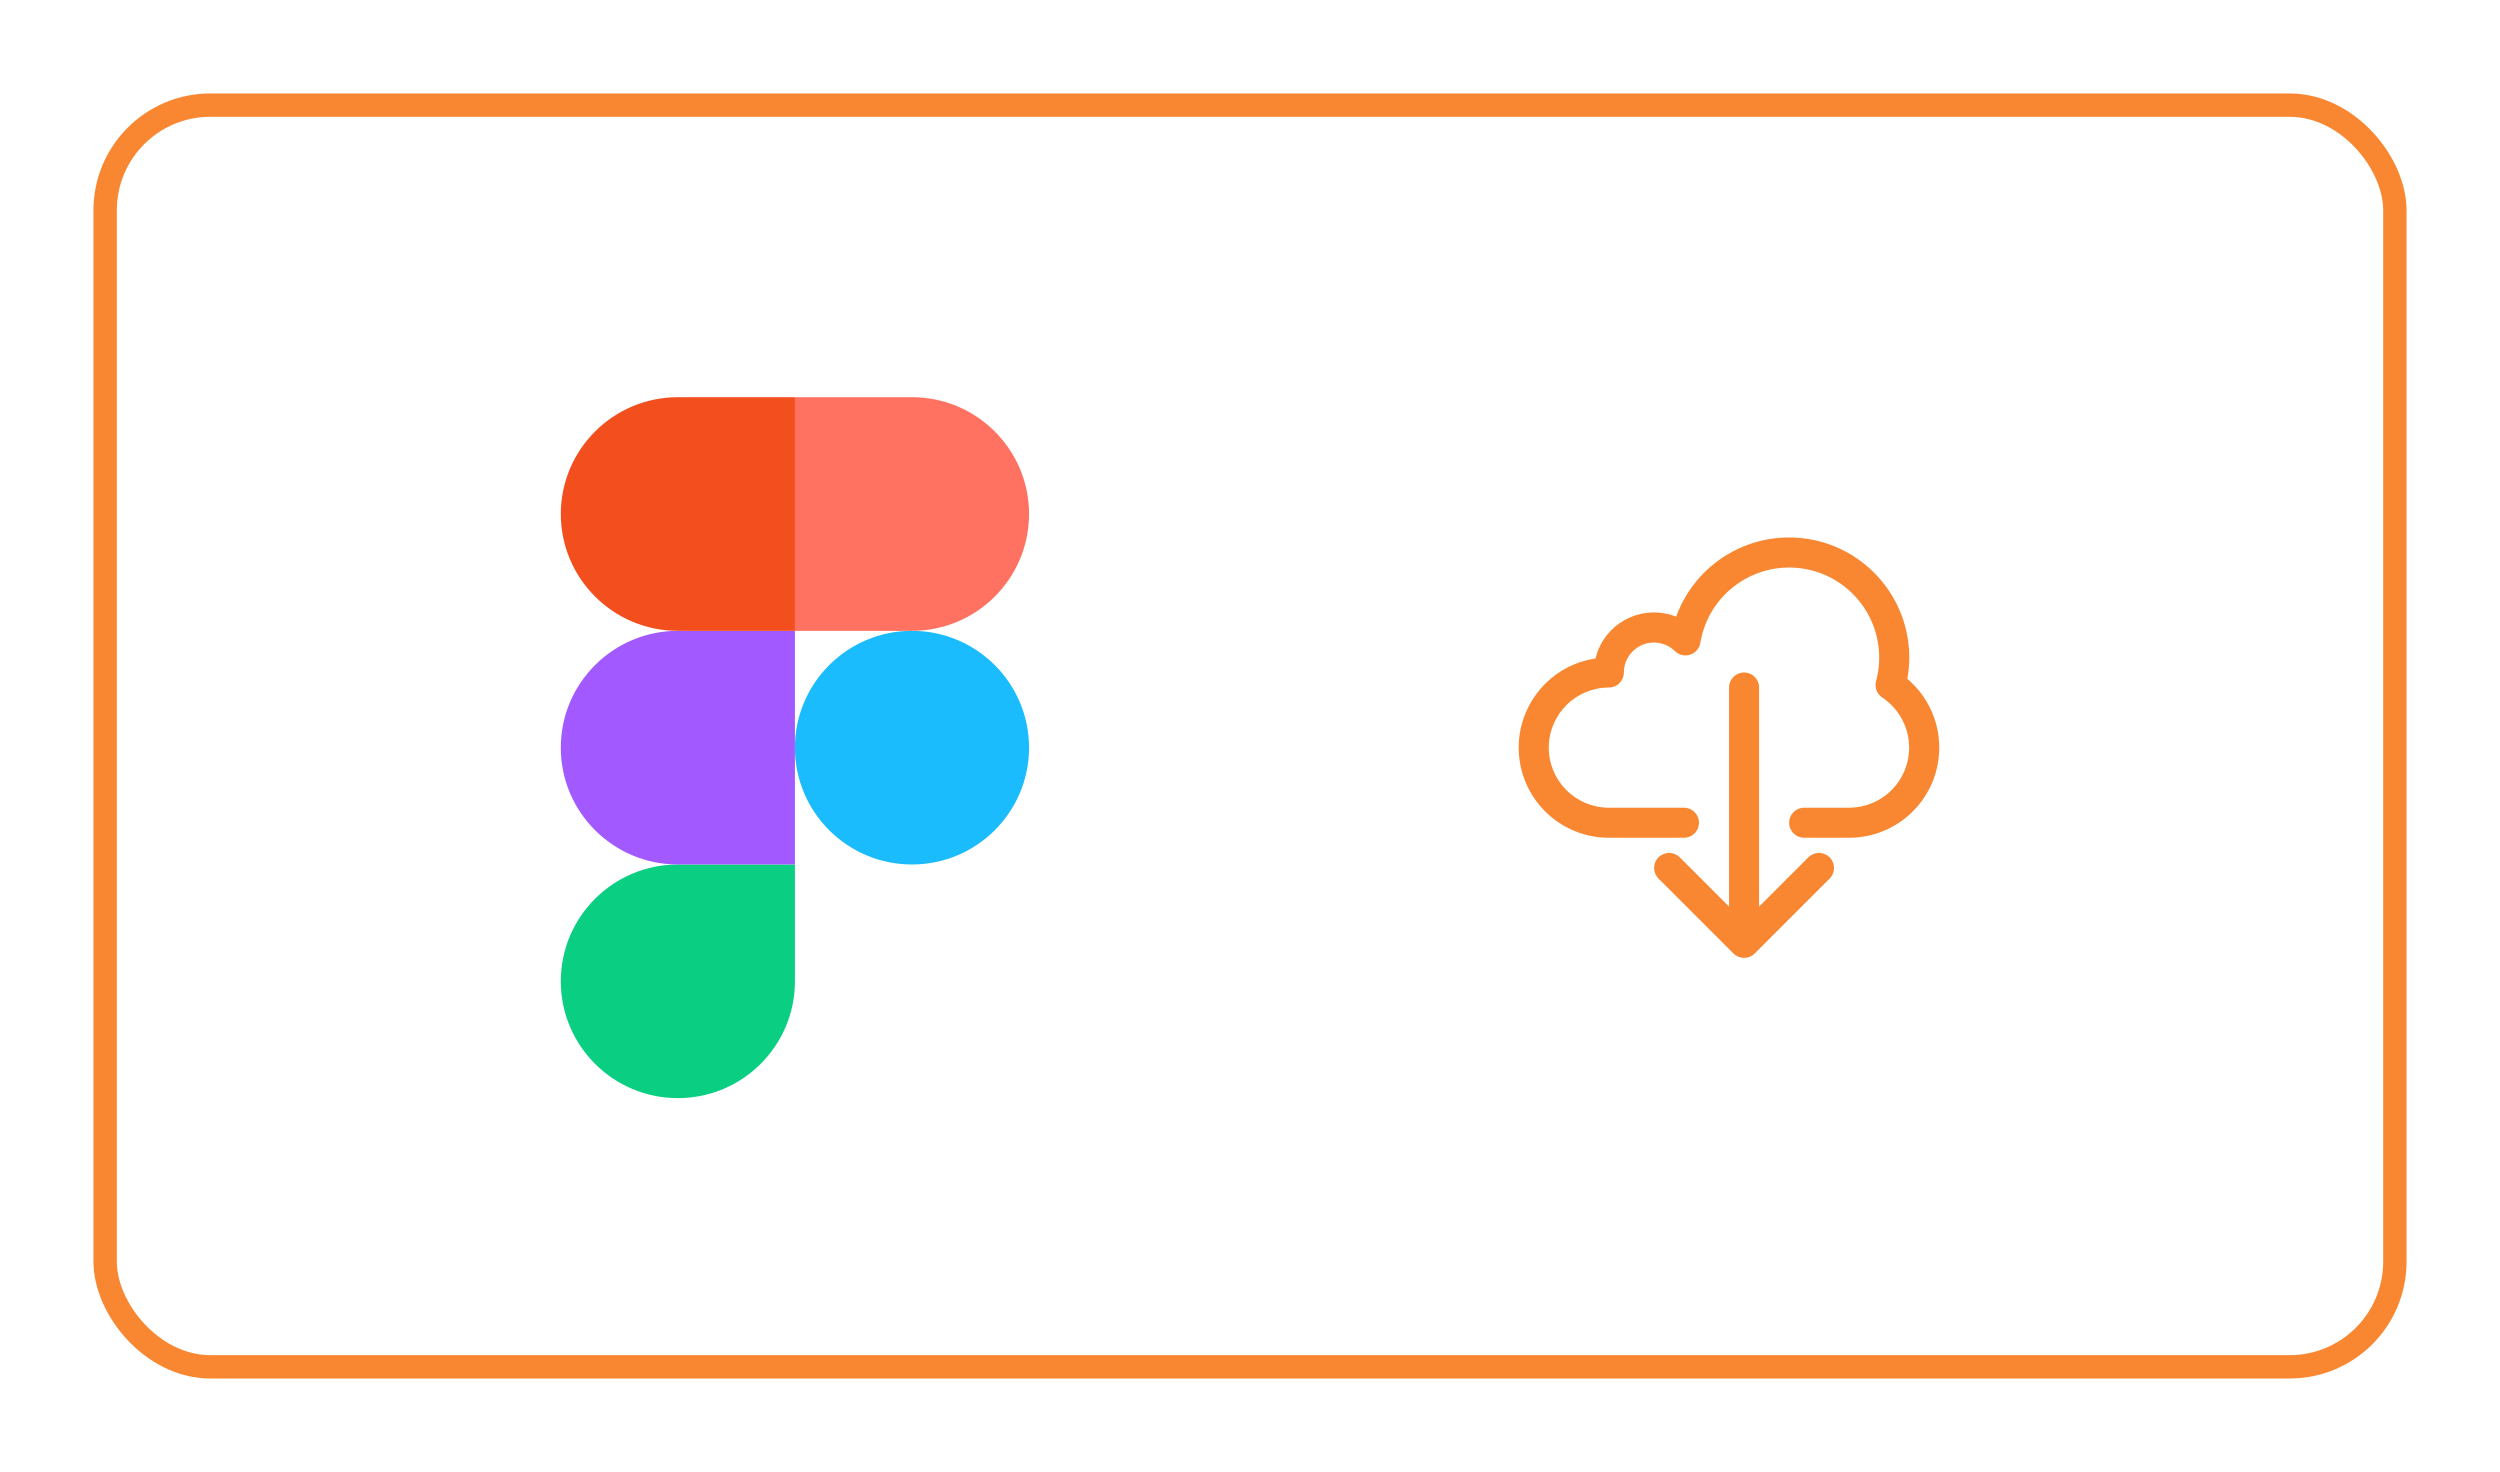 <svg width="107" height="63" viewBox="0 0 107 63" fill="none" xmlns="http://www.w3.org/2000/svg">
<g filter="url(#filter0_d)">
<rect x="4.5" y="4.5" width="98" height="54" rx="4.5" fill="white" stroke="#F98731"/>
<g clip-path="url(#clip0)" filter="url(#filter1_d)">
<path d="M29.012 47C31.778 47 34.023 44.76 34.023 42V37H29.012C26.247 37 24.002 39.24 24.002 42C24.002 44.76 26.247 47 29.012 47Z" fill="#0ACF83"/>
<path d="M24.002 32C24.002 29.24 26.247 27 29.012 27H34.023V37H29.012C26.247 37 24.002 34.76 24.002 32Z" fill="#A259FF"/>
<path d="M24.003 22C24.003 19.24 26.248 17 29.013 17H34.024V27H29.013C26.248 27 24.003 24.76 24.003 22Z" fill="#F24E1E"/>
<path d="M34.023 17H39.033C41.798 17 44.043 19.24 44.043 22C44.043 24.76 41.798 27 39.033 27H34.023V17Z" fill="#FF7262"/>
<path d="M44.043 32C44.043 34.76 41.798 37 39.033 37C36.267 37 34.023 34.76 34.023 32C34.023 29.24 36.267 27 39.033 27C41.798 27 44.043 29.24 44.043 32Z" fill="#1ABCFE"/>
</g>
<path d="M81.633 29.053C81.689 28.752 81.717 28.447 81.718 28.141C81.714 25.3 79.409 23 76.568 23.004C74.406 23.006 72.476 24.361 71.739 26.394C70.42 25.869 68.924 26.513 68.399 27.832C68.353 27.947 68.316 28.064 68.287 28.183C66.18 28.498 64.728 30.462 65.043 32.569C65.326 34.459 66.949 35.857 68.86 35.856H72.074C72.429 35.856 72.717 35.568 72.717 35.213C72.717 34.858 72.429 34.57 72.074 34.57H68.86C67.439 34.57 66.288 33.419 66.288 31.998C66.288 30.578 67.439 29.427 68.86 29.427C69.215 29.427 69.502 29.139 69.502 28.784C69.504 28.074 70.08 27.499 70.79 27.5C71.126 27.501 71.449 27.633 71.688 27.868C71.941 28.117 72.348 28.114 72.598 27.861C72.691 27.766 72.753 27.644 72.774 27.513C73.123 25.413 75.108 23.994 77.208 24.343C79.307 24.692 80.726 26.677 80.377 28.777C80.356 28.902 80.329 29.026 80.296 29.148C80.222 29.417 80.329 29.702 80.562 29.855C81.745 30.641 82.068 32.237 81.283 33.42C80.808 34.136 80.006 34.568 79.146 34.57H77.217C76.862 34.57 76.575 34.858 76.575 35.213C76.575 35.568 76.862 35.856 77.217 35.856H79.146C81.276 35.854 83.002 34.125 83 31.995C82.999 30.861 82.499 29.785 81.633 29.053Z" fill="#F98731"/>
<path d="M78.3 36.685C78.051 36.445 77.656 36.445 77.407 36.685L75.289 38.803V29.425C75.289 29.07 75.001 28.782 74.646 28.782C74.291 28.782 74.003 29.07 74.003 29.425V38.803L71.886 36.685C71.63 36.439 71.224 36.446 70.977 36.701C70.736 36.95 70.736 37.345 70.977 37.595L74.191 40.809C74.442 41.06 74.849 41.061 75.101 40.81C75.101 40.81 75.101 40.809 75.102 40.809L78.316 37.595C78.563 37.339 78.556 36.932 78.3 36.685Z" fill="#F98731"/>
</g>
<defs>
<filter id="filter0_d" x="0" y="0" width="107" height="63" filterUnits="userSpaceOnUse" color-interpolation-filters="sRGB">
<feFlood flood-opacity="0" result="BackgroundImageFix"/>
<feColorMatrix in="SourceAlpha" type="matrix" values="0 0 0 0 0 0 0 0 0 0 0 0 0 0 0 0 0 0 127 0" result="hardAlpha"/>
<feOffset/>
<feGaussianBlur stdDeviation="2"/>
<feColorMatrix type="matrix" values="0 0 0 0 0 0 0 0 0 0 0 0 0 0 0 0 0 0 0.25 0"/>
<feBlend mode="normal" in2="BackgroundImageFix" result="effect1_dropShadow"/>
<feBlend mode="normal" in="SourceGraphic" in2="effect1_dropShadow" result="shape"/>
</filter>
<filter id="filter1_d" x="14" y="7" width="40.045" height="50" filterUnits="userSpaceOnUse" color-interpolation-filters="sRGB">
<feFlood flood-opacity="0" result="BackgroundImageFix"/>
<feColorMatrix in="SourceAlpha" type="matrix" values="0 0 0 0 0 0 0 0 0 0 0 0 0 0 0 0 0 0 127 0" result="hardAlpha"/>
<feOffset/>
<feGaussianBlur stdDeviation="5"/>
<feColorMatrix type="matrix" values="0 0 0 0 0 0 0 0 0 0 0 0 0 0 0 0 0 0 0.2 0"/>
<feBlend mode="normal" in2="BackgroundImageFix" result="effect1_dropShadow"/>
<feBlend mode="normal" in="SourceGraphic" in2="effect1_dropShadow" result="shape"/>
</filter>
<clipPath id="clip0">
<rect width="20.046" height="30" fill="white" transform="translate(24 17)"/>
</clipPath>
</defs>
</svg>
